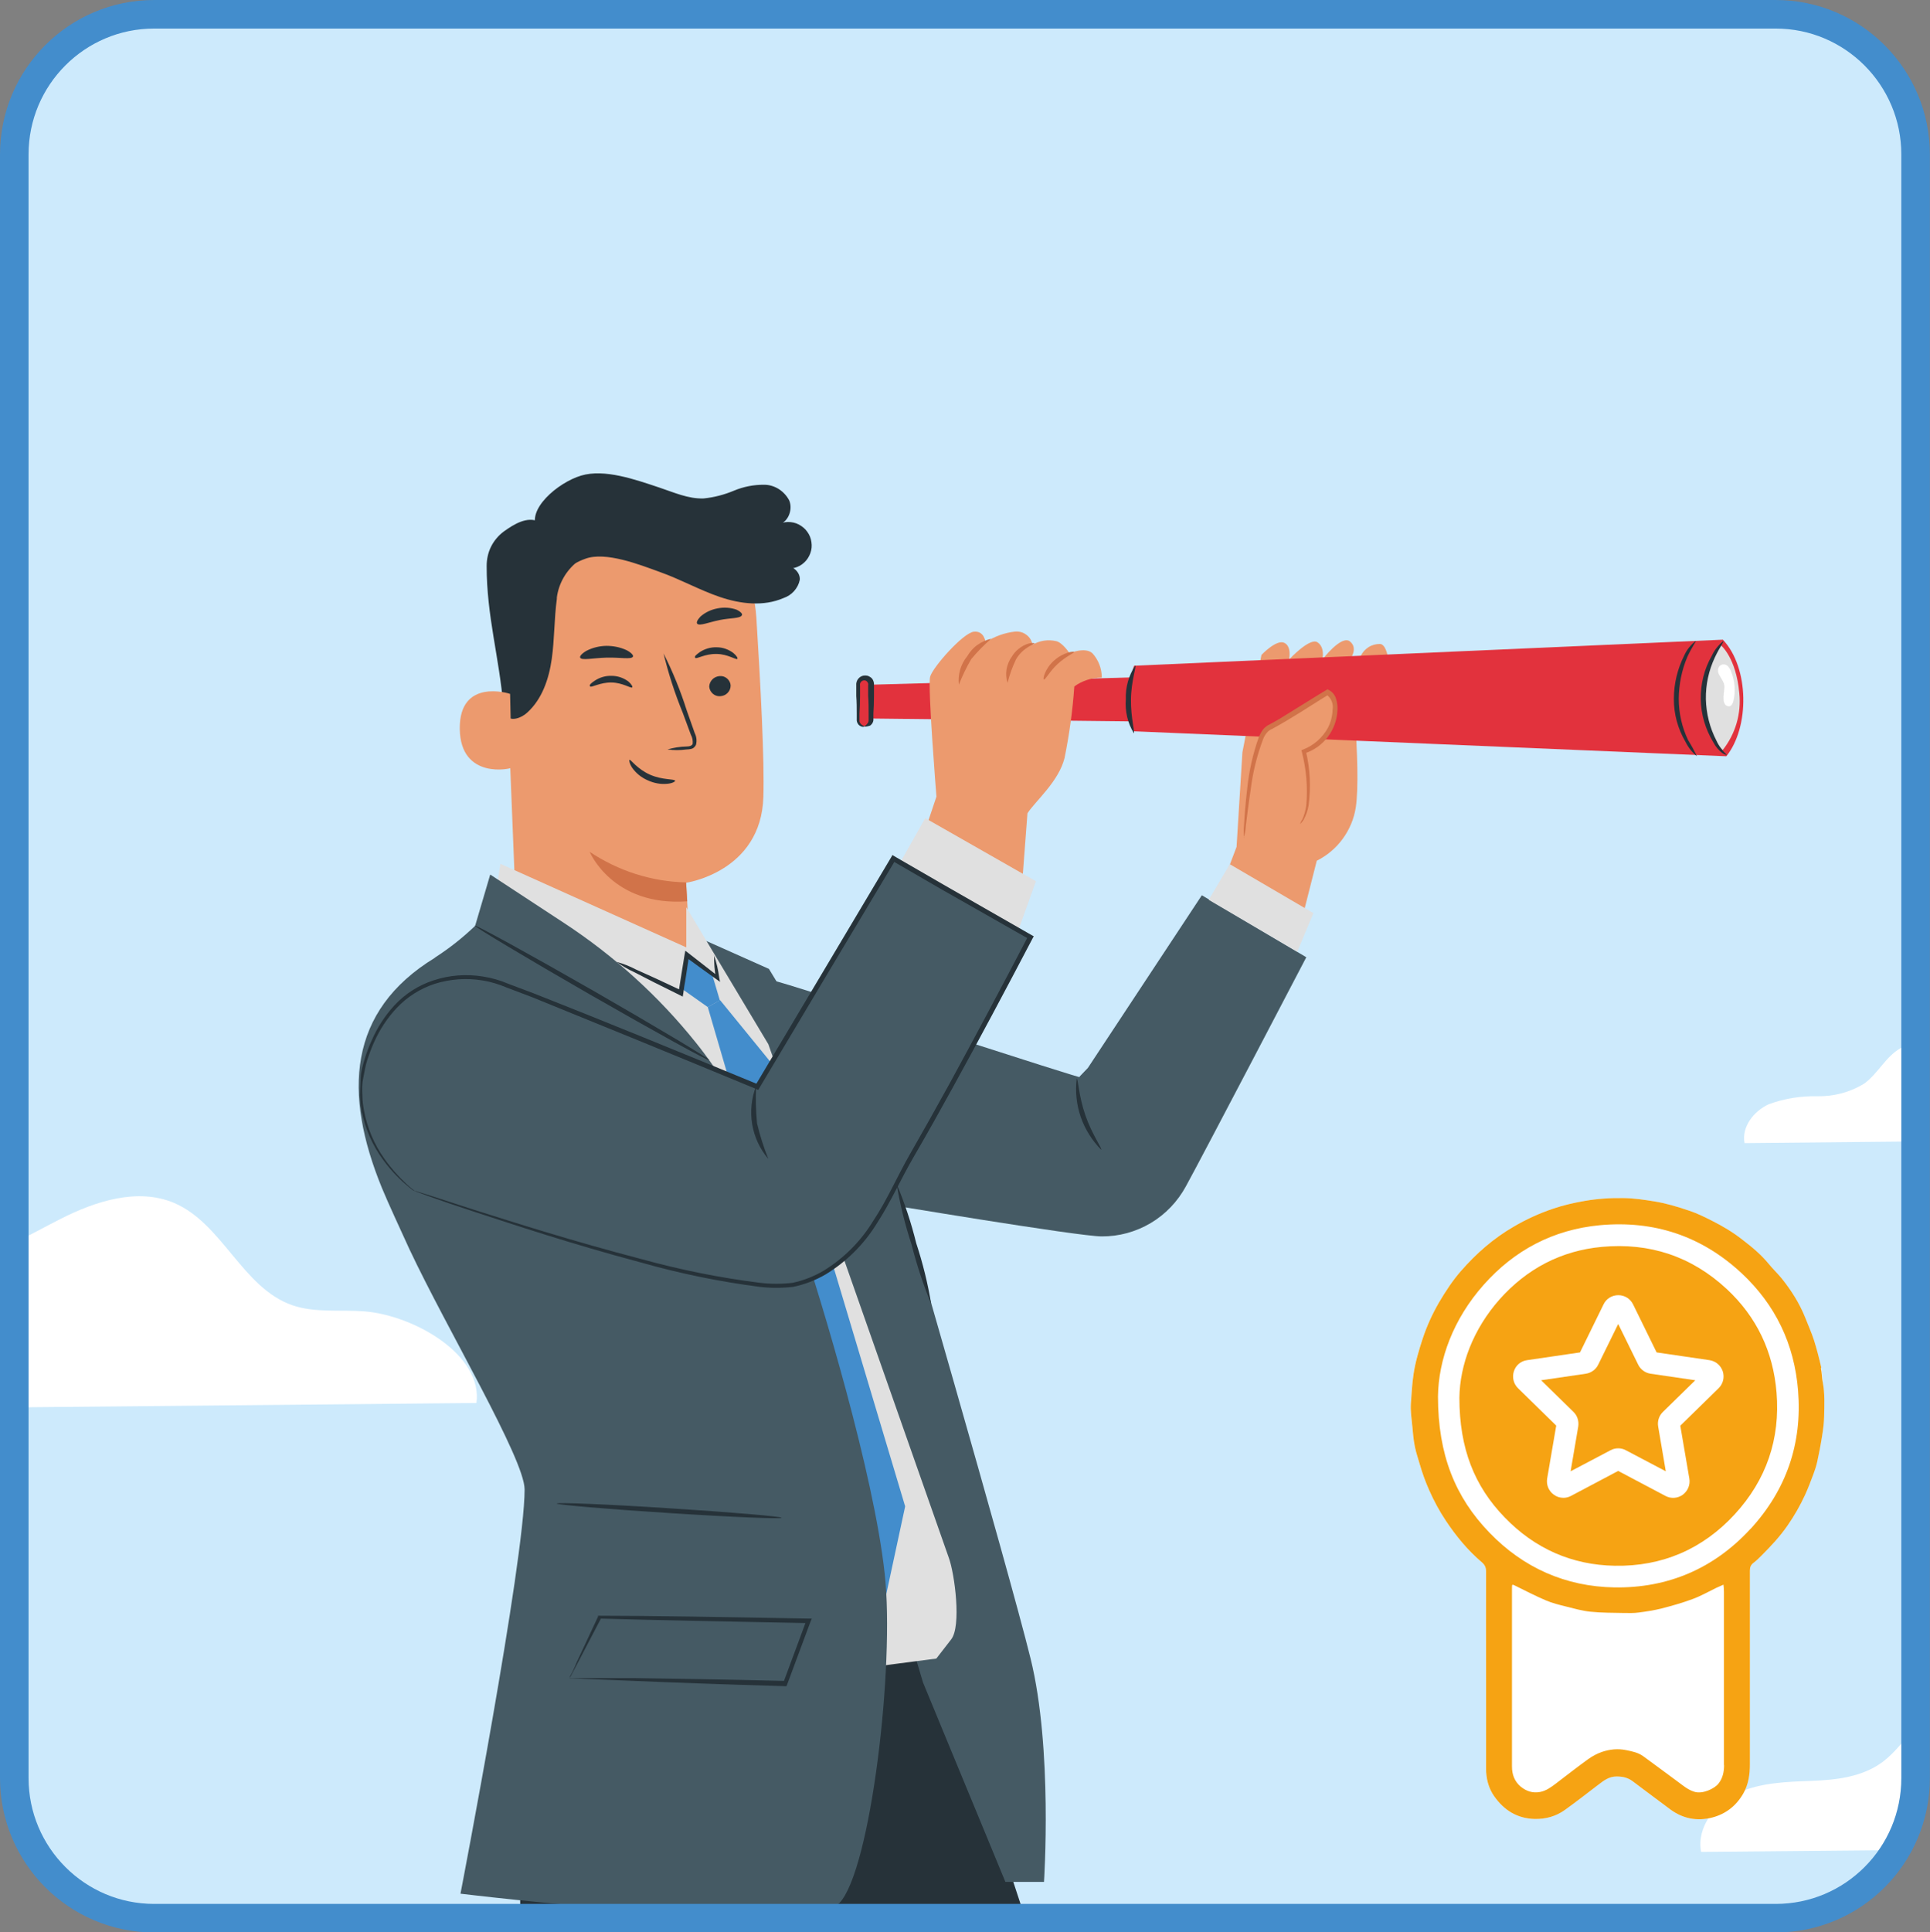 <?xml version="1.0" encoding="UTF-8"?>
<svg id="Layer_2" data-name="Layer 2" xmlns="http://www.w3.org/2000/svg" viewBox="0 0 162.24 162.4">
  <rect x="0" y="0" width="162.24" height="162.4" fill="#808080" stroke="none"/>
  <g id="Layer_1-2" data-name="Layer 1">
    <g>
      <rect x="1.04" y="1.2" width="160" height="160" rx="19.54" ry="19.54" fill="#369fff" stroke-width="0"/>
      <path d="m149.11,1.2H12.8C6.3,1.2,1.04,6.47,1.04,12.98v136.45c0,6.5,5.27,11.78,11.76,11.78h136.31c6.5,0,11.76-5.27,11.76-11.78V12.98c0-6.5-5.27-11.78-11.76-11.78Z" fill="#cdeafc" stroke-width="0"/>
      <path d="m44.73,139.38l-1.31,3.92h0s.2,8.35.33,17.89h23.53v-21.81h3.26s-25.82,0-25.82,0Z" fill="#263239" stroke-width="0"/>
      <path d="m78.72,139.39h-11.43v21.81h18.89c-3.83-11.76-7.45-21.82-7.45-21.82h0Z" fill="#263239" stroke-width="0"/>
      <path d="m159.75,88.1c-1.23.7-1.88,2.12-3.03,2.96-1.18.73-2.56,1.1-3.95,1.07-1.39-.03-2.77.19-4.08.67-1.27.58-2.3,1.91-2.04,3.27l14.22-.14v-8.23c-.4.07-.77.19-1.13.4Z" fill="#fff" stroke-width="0"/>
      <path d="m43.41,77.44l-.95-23.75c-.45-6.55,2.47-12.42,9.03-12.69h.71c2.91.05,5.7,1.2,7.81,3.22,2.11,2.01,3.38,4.75,3.57,7.67.36,5.71.69,12.04.59,15.1-.19,6.29-6.49,7.2-6.49,7.2,0,0,.27,4.56.32,6.39,0,0-.67.49-6.53.7-5.86.21-8.06-3.83-8.06-3.83Z" fill="#ec9a6e" stroke-width="0"/>
      <path d="m57.68,74.16c-2.89-.06-5.7-.96-8.11-2.57,0,0,1.91,4.61,8.2,4.16l-.1-1.59Z" fill="#d17349" stroke-width="0"/>
      <path d="m61.42,57.61c0,.24-.09.46-.26.63-.16.17-.39.26-.62.27-.23.02-.45-.06-.62-.21-.17-.15-.28-.36-.3-.58,0-.24.1-.45.27-.63.16-.16.39-.26.62-.27.23-.02.45.06.62.21.17.15.28.36.29.58h0Z" fill="#263239" stroke-width="0"/>
      <path d="m61.99,55.37c-.11.12-.79-.4-1.76-.41-.97-.02-1.68.45-1.78.33-.11-.12.06-.25.37-.48.42-.28.92-.43,1.44-.41.5,0,.99.18,1.39.48.29.24.39.45.33.5h0Z" fill="#263239" stroke-width="0"/>
      <path d="m53.15,57.77c-.11.11-.8-.4-1.75-.41-.95-.02-1.69.45-1.79.33-.11-.12.06-.26.38-.48.42-.28.92-.43,1.43-.41.5,0,1,.17,1.4.47.28.24.38.45.32.5h0Z" fill="#263239" stroke-width="0"/>
      <path d="m56.1,62.99c.52-.15,1.05-.24,1.6-.25.25,0,.48-.06.53-.24.02-.25-.02-.51-.15-.74l-.7-1.89c-.66-1.61-1.19-3.26-1.6-4.95.78,1.54,1.43,3.15,1.95,4.79l.67,1.9c.15.3.19.64.11.97-.03.09-.09.16-.16.23-.07.07-.15.11-.24.13-.14.03-.28.05-.42.05-.52.07-1.05.07-1.57,0h0Z" fill="#263239" stroke-width="0"/>
      <path d="m53.2,55.19c-.12.25-1.07.05-2.22.08-1.14.03-2.09.26-2.21,0-.06-.11.13-.34.52-.57.52-.27,1.1-.41,1.68-.42.58,0,1.16.11,1.7.36.4.21.59.43.54.55Z" fill="#263239" stroke-width="0"/>
      <path d="m62.35,51.73c-.15.25-.95.2-1.86.38-.91.19-1.66.51-1.87.32-.11-.1,0-.33.26-.61.41-.36.9-.59,1.44-.69.54-.11,1.09-.07,1.6.11.37.18.52.37.44.47h0Z" fill="#263239" stroke-width="0"/>
      <path d="m41.59,62.92s-.08.06-.21.11c-.09.04-.19.06-.28.06s-.19-.02-.28-.06c-.28-.17-.51-.41-.67-.71-.15-.29-.23-.62-.22-.94-.02-.37.05-.74.19-1.08.04-.14.11-.26.21-.36.1-.1.22-.18.35-.23.08-.02.18-.02.26.02.08.04.15.1.19.18.06.12,0,.21.06.22.06,0,.09-.07.05-.25-.02-.11-.08-.19-.17-.26-.12-.09-.27-.12-.41-.11-.18.03-.35.11-.49.23-.14.12-.24.28-.31.45-.18.37-.27.79-.25,1.21-.02.38.08.76.28,1.09.2.33.49.58.84.75.11.03.24.04.36.02.11-.02.23-.07.32-.14.17-.1.17-.19.17-.19h0Z" fill="#d17349" stroke-width="0"/>
      <path d="m56.76,65.61c0,.07-.22.22-.65.26-.57.06-1.14-.05-1.66-.29-.53-.23-.98-.59-1.31-1.06-.24-.37-.27-.64-.21-.67.07-.03.67.8,1.72,1.26,1.05.46,2.03.34,2.1.5h0Z" fill="#263239" stroke-width="0"/>
      <path d="m116.65,55.13s-.17-1.01-.66-1.01c-.33,0-.67.09-.95.27-.28.18-.51.43-.65.74-.34.74,2.26,0,2.26,0Z" fill="#ec9a6e" stroke-width="0"/>
      <path d="m103.95,71.15l.49-7.93,1.6-8.18s1.25-1.32,1.91-1.02c.66.3.41,1.41.41,1.41,0,0,1.74-1.88,2.39-1.45.66.43.41,1.45.41,1.45,0,0,1.6-2.1,2.32-1.52.73.58,0,1.52,0,1.52,0,0,.98,9.15.49,12.43-.15.96-.53,1.86-1.1,2.64-.57.78-1.32,1.41-2.18,1.84l-1.31,5.15-6.49-3.53,1.06-2.79Z" fill="#ec9a6e" stroke-width="0"/>
      <path d="m107.92,60.77l-35.25-.39v-2.82l35.25-.99v4.21h0Z" fill="#e2323d" stroke-width="0"/>
      <path d="m145.13,63.56l-49.8-2.1c-.62-1.79-.62-3.72,0-5.51l49.5-2.19c2.23,2.37,2.25,7.36.29,9.8h0Z" fill="#e2323d" stroke-width="0"/>
      <path d="m144.65,54.22s-1.5,1.41-1.44,4.47c.06,3.06,1.6,4.35,1.6,4.35,1.08-1.35,1.58-3.08,1.4-4.79-.27-3-1.55-4.02-1.55-4.02Z" fill="#e0e0e0" stroke-width="0"/>
      <path d="m142.66,63.56c-.41-.32-.74-.74-.97-1.21-.65-1.1-.99-2.35-.98-3.62,0-1.27.3-2.51.87-3.64.21-.48.55-.9.97-1.22.06,0-.32.5-.71,1.34-.47,1.11-.71,2.31-.72,3.52,0,1.2.27,2.4.79,3.48.27.43.52.89.74,1.34v.02Z" fill="#263239" stroke-width="0"/>
      <path d="m144.87,53.88c.06.05-.31.51-.71,1.36-.52,1.1-.78,2.31-.76,3.52.03,1.22.33,2.41.89,3.49.21.46.52.86.88,1.2,0,0-.17,0-.4-.17-.31-.24-.56-.54-.74-.89-.67-1.1-1.04-2.35-1.06-3.62-.02-1.28.29-2.55.93-3.66.22-.48.55-.9.97-1.23Z" fill="#263239" stroke-width="0"/>
      <path d="m145.52,56.43c-.06-.16-.15-.31-.26-.43-.06-.06-.13-.11-.21-.14-.08-.02-.17-.03-.25-.02-.08.02-.16.07-.23.12-.06.06-.1.14-.13.22-.04.17-.02.34.06.5.19.36.48.7.46,1.06-.02.36-.1.72-.07,1.08,0,.13.05.26.12.37.03.06.09.1.15.13.06.03.12.04.19.04.22,0,.32-.27.37-.48.19-.81.12-1.66-.2-2.44Z" fill="#fff" stroke-width="0"/>
      <path d="m95.32,61.63c-.53-.86-.76-1.86-.68-2.86-.04-1.01.24-2,.79-2.83.12.05-.34,1.27-.36,2.84-.02,1.58.36,2.81.24,2.85Z" fill="#263239" stroke-width="0"/>
      <path d="m72.6,61.04c-.14,0-.28-.06-.38-.15-.1-.1-.15-.24-.15-.38v-2.99c0-.14.06-.28.15-.38.1-.11.24-.15.38-.15s.28.06.38.15c.11.1.16.24.16.38v3c0,.14-.07.28-.16.37-.1.1-.24.15-.38.15Z" fill="#e2323d" stroke-width="0"/>
      <path d="m72.6,61.04s.15,0,.28-.19c.09-.08.14-.2.14-.32v-.56c0-.48,0-.97-.04-1.49v-.88s.02-.11,0-.15c-.02-.05-.03-.1-.07-.14-.03-.04-.07-.07-.12-.1-.05-.02-.1-.03-.15-.03-.05,0-.1.02-.15.04-.05.02-.09.06-.12.1-.03.04-.06.09-.07.14,0,.05-.02.11,0,.15v.88c0,.54-.02,1.03-.05,1.49v.56c0,.06,0,.12.03.17.03.06.06.11.1.15.15.15.29.15.28.19,0,.03-.15.09-.39-.06-.07-.05-.13-.11-.17-.19-.04-.07-.07-.15-.08-.24v-.58c0-.48,0-.97-.04-1.49v-.88c-.02-.2.04-.41.17-.57.07-.08.15-.15.26-.2.1-.05.21-.07.32-.07.11,0,.22.02.32.07.1.05.19.11.26.19.12.16.18.37.16.57v.88c0,.54-.02,1.03-.05,1.49v.58c-.02.08-.04.16-.09.24-.05.07-.11.14-.18.19-.44.15-.58.07-.57.06h0Z" fill="#263239" stroke-width="0"/>
      <path d="m78.72,66.95s-.75-9.27-.53-10.08c.23-.81,2.77-3.68,3.67-3.78.89-.1.99.89.99.89.75-.5,1.6-.8,2.48-.9.34-.03.68.06.95.27.28.2.45.5.52.84.59-.36,1.3-.46,1.97-.31.53.1,1.14,1.02,1.14,1.02,0,0,1.3-.56,1.92,0,.51.56.79,1.29.79,2.05-.83,0-1.64.25-2.31.74-.14,2.02-.42,4.03-.82,6.01-.49,1.98-2.46,3.63-3.12,4.65l-.52,6.85-8.41-4.44,1.28-3.81h0Z" fill="#ec9a6e" stroke-width="0"/>
      <path d="m80.61,57.57c-.06-.42-.02-.86.1-1.28.12-.41.32-.8.59-1.13.22-.37.5-.7.85-.95.35-.25.75-.43,1.17-.53-.61.53-1.17,1.1-1.68,1.72-.4.69-.75,1.41-1.04,2.16h0Z" fill="#d17349" stroke-width="0"/>
      <path d="m84.7,57.41c-.12-.37-.15-.76-.09-1.15.07-.38.21-.75.44-1.06.28-.48.72-.85,1.25-1.06.4-.14.67-.11.67-.06,0,.05-.97.32-1.56,1.33-.3.63-.54,1.29-.71,1.97h0Z" fill="#d17349" stroke-width="0"/>
      <path d="m87.75,57.11c-.11,0,.07-.9.86-1.6.79-.7,1.67-.8,1.68-.71,0,.09-.71.37-1.4,1.02-.69.64-1,1.32-1.14,1.28h0Z" fill="#d17349" stroke-width="0"/>
      <path d="m109.3,69.24c1.4-1.66.33-6.11.33-6.11.59-.21,1.12-.55,1.55-1.01.43-.46.75-1.01.93-1.6.49-1.99-.5-2.32-.5-2.32-.33.17-3.4,2.16-4.97,2.99-1.57.83-2.07,9.28-2.07,9.28" fill="#ec9a6e" stroke-width="0"/>
      <path d="m104.58,70.42c-.04-.37-.04-.74,0-1.11.04-.71.11-1.74.26-3,.15-1.49.48-2.97.99-4.39.09-.21.2-.41.33-.59.15-.19.34-.35.57-.45.38-.21.79-.43,1.16-.67l2.39-1.48c.41-.25.8-.5,1.23-.75l.08-.05.08.04c.16.08.3.19.41.32.11.14.2.3.24.47.09.29.13.6.11.91-.03.82-.32,1.61-.81,2.26-.49.65-1.18,1.14-1.96,1.39l.11-.21c.36,1.5.44,3.05.23,4.59-.07.42-.22.84-.43,1.22-.08.13-.18.24-.29.34.05-.14.11-.28.2-.4.17-.38.28-.78.33-1.19.13-1.5,0-3.01-.37-4.47l-.04-.15.15-.06c.89-.34,1.63-1,2.09-1.84.23-.46.36-.97.38-1.49.04-.24.02-.49-.07-.71-.09-.23-.24-.42-.43-.57h.16c-.37.22-.79.49-1.19.74-.79.51-1.6,1.01-2.39,1.48-.39.24-.79.45-1.18.67-.18.07-.33.19-.45.34-.12.15-.22.32-.29.51-.52,1.37-.87,2.81-1.05,4.27-.19,1.25-.31,2.27-.4,2.98-.02.36-.08.71-.18,1.06h0Z" fill="#d17349" stroke-width="0"/>
      <path d="m84.52,158.16h3.24s.75-11.19-1.13-18.78c-1.87-7.59-11.42-40.5-11.42-40.5l-10.57-17.45-5.67-2.53,18.62,62.5,6.93,16.77h0Z" fill="#455a64" stroke-width="0"/>
      <path d="m41.19,78.2l.88-5.6,15.62,7.02v-3.38l6.9,11.52,15.17,43.16c.49,1.33,1.08,5.77.19,6.87l-1.24,1.6-16.45,2.14-15.59-56.39-5.48-6.94Z" fill="#e0e0e0" stroke-width="0"/>
      <path d="m59.5,84.64s7.14,24.33,7.08,24.5c-.06.18,7.91,24.9,7.91,24.9l1.6-7.44-11.1-37.08-4.46-5.47-1.03.59h0Z" fill="#438dcc" stroke-width="0"/>
      <path d="m36.55,80.5c-7.32,4.47-7.7,11.39-4.44,19.35.54,1.31,1.6,3.58,2.3,5.12,3.15,6.71,9.69,17.65,9.69,20.21,0,6.03-5.39,33.97-5.39,33.97,0,0,29.21,3.55,31.85.79,2.64-2.75,4.67-19.98,3.81-27.69-.93-8.5-5.31-22.89-7.08-28.22-1.07-3.2-4.59-11.19-8.79-16.4-3.14-3.92-6.88-7.3-11.07-10.05l-6.22-4.08-1.27,4.31c-1.04,1-2.17,1.89-3.38,2.67Z" fill="#455a64" stroke-width="0"/>
      <path d="m64.98,82.41c.61,0,27.3,8.73,25.75,8.09l.72-.75,9.58-14.51,8.78,5.21s-8.68,16.63-10.12,19.25c-.69,1.27-1.71,2.35-2.96,3.09-1.25.74-2.67,1.13-4.12,1.12-1.96,0-18.68-2.8-18.68-2.8l-8.96-18.67v-.02Z" fill="#455a64" stroke-width="0"/>
      <path d="m75.71,72.42l2.07-3.66,9.3,5.3-1.44,4.03-9.92-5.67h0Z" fill="#e0e0e0" stroke-width="0"/>
      <path d="m34.83,100.09c-.23-.17,26.91,9.5,32.45,7.75,5.53-1.74,7.32-7.19,9.3-10.61,3.62-6.18,10.03-18.47,10.03-18.47l-11.48-6.58-11.43,19.18s-20.24-8.36-22.1-8.9-7.62-1.29-10.43,5.44c-3.15,7.46,3.67,12.18,3.67,12.18Z" fill="#455a64" stroke-width="0"/>
      <path d="m34.83,100.09c-.07-.03-.15-.07-.21-.13-.13-.1-.32-.25-.56-.46-.7-.61-1.33-1.3-1.87-2.05-.89-1.21-1.5-2.6-1.78-4.08-.08-.45-.14-.9-.15-1.36,0-.47.05-.96.06-1.47.02-.51.18-1.01.33-1.52.16-.53.35-1.04.58-1.54.47-1.1,1.12-2.11,1.93-2.99.89-.96,2.01-1.68,3.26-2.09,1.35-.45,2.77-.56,4.18-.33.73.11,1.45.32,2.13.61l2.12.8c5.7,2.24,12.05,4.84,18.89,7.66l-.24.08,11.42-19.18.1-.18.18.11,4.15,2.4,7.37,4.22.18.1-.1.18c-2.26,4.31-4.49,8.5-6.68,12.48-1.1,2-2.19,3.95-3.29,5.84-1.1,1.89-1.95,3.83-3.1,5.6-1.07,1.75-2.55,3.23-4.3,4.3-.85.5-1.78.86-2.75,1.06-.94.11-1.89.11-2.83,0-3.38-.44-6.71-1.12-9.98-2.05-6-1.6-10.75-3.2-14-4.26-3.26-1.06-5.03-1.75-5.03-1.75.11,0,.23.04.33.08l.97.3,3.76,1.22c3.28,1.03,8.03,2.56,14.03,4.13,3.26.9,6.59,1.57,9.95,1.99.92.11,1.84.11,2.76,0,.93-.2,1.81-.55,2.62-1.03,1.7-1.05,3.13-2.49,4.17-4.21,1.14-1.71,1.98-3.68,3.08-5.6,1.1-1.92,2.17-3.83,3.27-5.82,2.18-4,4.41-8.18,6.66-12.49l.09.28-7.39-4.2-4.14-2.4.28-.07c-4.04,6.75-7.9,13.22-11.45,19.18l-.09.15-.15-.07c-6.81-2.82-13.2-5.43-18.85-7.72l-2.11-.8c-.67-.28-1.35-.5-2.07-.61-1.35-.23-2.73-.12-4.04.29-1.2.4-2.29,1.09-3.16,2.01-.8.85-1.44,1.83-1.91,2.88-.22.49-.41,1-.58,1.51-.16.5-.23,1.01-.33,1.49-.11.48-.11.97-.08,1.43,0,.45.06.89.14,1.33.27,1.45.85,2.83,1.71,4.04.53.76,1.14,1.45,1.81,2.08.23.22.41.37.54.47l.19.15-.02.02Z" fill="#263239" stroke-width="0"/>
      <path d="m47.88,141.03l2.52-5.1,17.6.31-1.96,5.27-18.16-.49h0Z" fill="#455a64" stroke-width="0"/>
      <path d="m47.88,141.03h5.27c3.25.05,7.75.11,12.9.24l-.2.14c.6-1.6,1.22-3.3,1.87-5.04l.09-.24.19.28c-7.09-.13-13.41-.26-17.57-.38l.12-.07-1.93,3.69c-.22.41-.39.74-.53,1.01-.06.12-.13.24-.21.36,0,0,0-.11.14-.32.14-.23.28-.59.46-1l1.79-3.83v-.08h.11c4.19,0,10.51.11,17.57.24h.29l-.11.27-.09.24-1.87,5.03-.06.14h-.15c-5.26-.15-9.83-.32-13.06-.46l-3.76-.15-.99-.05h-.28,0Z" fill="#263239" stroke-width="0"/>
      <path d="m59.62,89.09c-.06.11-4.51-2.35-9.96-5.47-5.44-3.13-9.8-5.74-9.75-5.83.05-.09,4.51,2.35,9.96,5.47,5.44,3.13,9.81,5.74,9.75,5.83Z" fill="#263239" stroke-width="0"/>
      <path d="m65.7,127.56c0,.11-4.24-.06-9.46-.4-5.23-.33-9.45-.7-9.44-.8,0-.11,4.25.06,9.47.4,5.22.33,9.44.69,9.44.8Z" fill="#263239" stroke-width="0"/>
      <path d="m101.61,75.62l1.77-2.99,7.03,4.11-1.36,3.25-7.43-4.36h0Z" fill="#e0e0e0" stroke-width="0"/>
      <path d="m92.57,96.63c-.77-.78-1.36-1.72-1.72-2.75-.36-1.04-.47-2.14-.34-3.23.12,0,.16,1.44.73,3.09.58,1.66,1.45,2.82,1.32,2.89h0Z" fill="#263239" stroke-width="0"/>
      <path d="m75.37,99.49c.68,1.62,1.23,3.28,1.65,4.99.55,1.67.97,3.37,1.26,5.11-.67-1.62-1.22-3.29-1.65-4.99-.55-1.67-.97-3.37-1.26-5.11Z" fill="#263239" stroke-width="0"/>
      <path d="m64.59,97.4c-.71-.83-1.18-1.84-1.36-2.92-.18-1.08-.06-2.19.33-3.21-.05,1.05-.02,2.1.08,3.14.24,1.02.56,2.02.95,2.99Z" fill="#263239" stroke-width="0"/>
      <path d="m57.3,83.02l.19.2,2.01,1.42,1.01-.57-.66-2.23-2.13-1.6-.43,2.77Z" fill="#438dcc" stroke-width="0"/>
      <path d="m60.01,80.25c.22.63.37,1.27.45,1.93l.07.34-.29-.21c-.71-.5-1.6-1.15-2.63-1.9l.32-.13c-.1.63-.2,1.29-.3,1.98-.07.41-.14.8-.19,1.21l-.05.29-.25-.13c-1.53-.75-2.86-1.42-3.81-1.92-.53-.24-1.03-.53-1.49-.87.55.15,1.09.36,1.6.63.98.43,2.34,1.06,3.88,1.79l-.28.15.19-1.21c.11-.69.22-1.35.32-1.97l.06-.33.26.2c1.01.8,1.89,1.46,2.56,2l-.24.14c-.12-.65-.17-1.32-.16-1.97h0Z" fill="#263239" stroke-width="0"/>
      <path d="m48.53,47.23h-.03c-.92.74-1.53,1.8-1.69,2.98v.12c-.23,1.69-.19,3.37-.43,5.06-.24,1.69-.82,3.37-2.05,4.49-.5.47-1.4.8-1.81.24-.15-.23-.21-.5-.21-.76-.32-4.03-1.41-7.6-1.4-11.8,0-.56.12-1.12.37-1.62.25-.5.62-.94,1.08-1.28.88-.63,1.96-1.28,2.94-.82.98.46,2.25,2.3,3,3.07" fill="#263239" stroke-width="0"/>
      <path d="m45.17,44.46c-.98-1.6,1.71-3.9,3.68-4.49,1.97-.59,4.57.34,6.53.99,1.24.41,2.47.98,3.78.93.87-.09,1.72-.31,2.53-.65.81-.34,1.68-.51,2.56-.5.44,0,.87.14,1.23.37.37.24.67.57.87.96.33.81-.14,1.92-1.01,2.04.28-.15.58-.24.9-.24s.62.06.91.21c.28.15.53.35.71.61.19.26.31.55.35.87.05.32.02.63-.09.93-.11.3-.28.57-.51.78-.23.22-.51.37-.81.45-.3.08-.63.1-.93.03.56-.43,1.44.28,1.36.99-.07.35-.24.67-.48.94-.24.27-.54.46-.88.58-1.69.73-3.61.5-5.33-.08-1.72-.58-3.33-1.49-5.05-2.1-1.73-.63-4.58-1.75-6.29-1.12-1.27.45-2.86,1.63-2.86,1.63l-.84-.75c-.22-.31-.37-.67-.41-1.05-.1-.75-.06-1.51.08-2.25" fill="#263239" stroke-width="0"/>
      <path d="m42.89,58.32c-.11-.05-4.3-1.35-4.24,2.95.06,4.3,4.37,3.35,4.37,3.24,0-.12-.14-6.19-.14-6.19h0Z" fill="#ec9a6e" stroke-width="0"/>
      <path d="m160.87,145.31c-.83.95-1.59,2-2.6,2.76-1.72,1.28-3.9,1.52-6,1.6-2.1.08-4.26.14-6.18,1.01s-3.49,2.9-3.09,4.96l16.18-.15c1.07-1.77,1.69-3.84,1.69-6.06v-4.11Z" fill="#fff" stroke-width="0"/>
      <path d="m40.05,117.92c.56-4-5.14-7.35-9.4-7.71-2.04-.16-4.16.15-6.09-.52-4.19-1.46-5.86-6.87-9.94-8.6-3.06-1.28-6.57-.15-9.53,1.35-1.35.68-2.69,1.44-4.06,2.08v13.76l39.02-.37h0Z" fill="#fff" stroke-width="0"/>
      <path d="m149.27,1.2H12.96C6.47,1.2,1.2,6.47,1.2,12.98v136.45c0,6.5,5.27,11.78,11.76,11.78h136.31c6.5,0,11.76-5.27,11.76-11.78V12.98c0-6.5-5.27-11.78-11.76-11.78Z" fill="none" stroke="#438dcc" stroke-width="2.4"/>
      <path d="m153.24,116.08c-.07-.38-.06-.77-.15-1.15-.18-.78-.38-1.56-.62-2.32-.21-.64-.49-1.26-.74-1.9-.48-1.19-1.16-2.26-1.96-3.26-.34-.42-.74-.79-1.08-1.21-.65-.8-1.44-1.45-2.25-2.07-.78-.61-1.63-1.12-2.51-1.56-.63-.32-1.27-.64-1.94-.86-.95-.32-1.92-.62-2.92-.78-.86-.14-1.72-.27-2.59-.28-1.1-.02-2.2.05-3.29.24-.91.16-1.8.36-2.67.66-1.15.39-2.25.89-3.3,1.51-1.69.98-3.14,2.25-4.42,3.72-.71.81-1.3,1.72-1.85,2.65-.56.97-1.02,1.98-1.37,3.04-.32.98-.62,1.98-.77,3.01-.12.82-.16,1.63-.22,2.45-.04.62.06,1.25.12,1.88.05.57.1,1.14.21,1.7.1.52.28,1.03.43,1.55.21.73.47,1.44.78,2.14.4.9.86,1.76,1.41,2.58.86,1.29,1.84,2.48,3.03,3.49.24.21.34.43.34.76-.01,2.83,0,5.67,0,8.5,0,2.68.01,5.37,0,8.05,0,.87.21,1.67.69,2.35.82,1.16,1.92,1.86,3.39,1.9.94.02,1.8-.22,2.55-.76.95-.68,1.87-1.4,2.8-2.11.46-.35.91-.71,1.56-.7.49,0,.93.1,1.32.39,1.07.79,2.13,1.61,3.21,2.4,1.05.76,2.23.99,3.49.66,1.15-.3,2.02-.99,2.61-2.01.44-.76.56-1.6.56-2.47v-10.28c0-2,0-4.01,0-6.01,0-.27.08-.47.31-.64.24-.18.46-.4.67-.61.78-.78,1.54-1.59,2.17-2.5.58-.83,1.07-1.69,1.49-2.6.26-.57.48-1.15.7-1.74.13-.34.24-.69.32-1.04.15-.7.29-1.4.4-2.11.09-.56.17-1.13.18-1.7.02-.97.07-1.94-.12-2.9h0Z" fill="#fff" stroke-width="0"/>
      <path d="m153.1,114.93c-.18-.78-.38-1.56-.62-2.32-.21-.64-.49-1.26-.74-1.9-.48-1.19-1.16-2.26-1.96-3.26-.34-.42-.74-.79-1.08-1.21-.65-.8-1.44-1.45-2.25-2.07-.78-.61-1.63-1.12-2.51-1.56-.63-.32-1.27-.64-1.94-.86-.95-.32-1.92-.62-2.92-.78-.86-.14-1.72-.27-2.59-.28-1.1-.02-2.2.05-3.29.24-.91.16-1.8.36-2.67.66-1.15.39-2.25.89-3.3,1.51-1.69.98-3.14,2.25-4.42,3.72-.71.81-1.3,1.72-1.85,2.65-.56.97-1.02,1.98-1.37,3.04-.32.98-.62,1.98-.77,3.01-.12.82-.16,1.63-.22,2.45-.04.62.06,1.25.12,1.88.05.57.1,1.14.21,1.7.1.52.28,1.03.43,1.55.21.73.47,1.44.78,2.14.4.9.86,1.76,1.41,2.58.86,1.29,1.84,2.48,3.03,3.49.24.21.34.43.34.76-.01,2.83,0,5.67,0,8.5,0,2.68.01,5.37,0,8.05,0,.87.21,1.67.69,2.35.82,1.16,1.92,1.86,3.39,1.9.94.02,1.8-.22,2.55-.76.95-.68,1.87-1.4,2.8-2.11.46-.35.91-.71,1.56-.7.49,0,.93.1,1.32.39,1.07.79,2.13,1.61,3.21,2.4,1.05.76,2.23.99,3.49.66,1.15-.3,2.02-.99,2.61-2.01.44-.76.56-1.6.56-2.47v-10.28c0-2,0-4.01,0-6.01,0-.27.08-.47.31-.64.24-.18.46-.4.67-.61.78-.78,1.54-1.59,2.17-2.5.58-.83,1.07-1.69,1.49-2.6.26-.57.48-1.15.7-1.74.13-.34.24-.69.32-1.04.15-.7.29-1.4.4-2.11.09-.56.17-1.13.18-1.7.02-.97.07-1.94-.12-2.9-.07-.38-.06-.77-.15-1.15h0Zm-8.17,33.42c0,.56-.11,1.09-.47,1.55-.36.45-1.36.89-2.01.69-.54-.16-.95-.51-1.38-.83-.99-.73-1.97-1.46-2.96-2.18-.41-.29-.9-.39-1.39-.49-.7-.15-1.4-.08-2.07.15-.4.14-.79.35-1.14.6-.93.67-1.83,1.38-2.74,2.07-.4.3-.79.59-1.3.69-.63.12-1.16-.06-1.64-.45-.52-.44-.73-1.02-.73-1.69,0-2.46,0-4.93,0-7.39h0v-7.62c0-.32.01-.31.3-.17.85.42,1.68.85,2.55,1.22.53.23,1.11.37,1.67.51.68.17,1.37.37,2.06.44.95.1,1.9.09,2.86.11.4,0,.81.02,1.21-.04.64-.08,1.27-.18,1.89-.33.89-.23,1.78-.48,2.64-.8.69-.25,1.35-.63,2.01-.95.19-.09.39-.17.59-.26.02.2.04.4.04.6,0,4.85,0,9.7,0,14.55h0Zm2.22-19.86c-3.07,3.34-6.95,4.99-11.44,4.92-4.09-.07-7.65-1.64-10.51-4.61-2.87-2.97-4.32-6.54-4.32-11.44.04-3.11,1.29-6.51,3.84-9.38,2.59-2.92,5.86-4.64,9.76-5.01,4.55-.42,8.55.9,11.91,4.02,2.86,2.66,4.45,5.98,4.76,9.88.36,4.45-.99,8.35-3.99,11.62h0Z" fill="#f6a313" stroke-width="0"/>
      <path d="m137.71,114.69l-1.68-3.42-1.68,3.42c-.2.41-.59.69-1.04.76l-3.76.55,2.72,2.66c.33.32.47.78.4,1.23l-.64,3.76,3.36-1.77c.2-.11.42-.16.64-.16s.44.05.64.16l3.36,1.77-.64-3.76c-.08-.45.07-.91.4-1.23l2.72-2.66-3.76-.55c-.45-.07-.84-.35-1.04-.76Z" fill="#f6a313" stroke-width="0"/>
      <path d="m149.34,117.03c-.28-3.43-1.67-6.36-4.19-8.7-2.96-2.75-6.49-3.91-10.49-3.54-3.44.32-6.31,1.84-8.6,4.41-2.24,2.53-3.34,5.53-3.38,8.26,0,4.31,1.28,7.46,3.81,10.07,2.53,2.62,5.65,4,9.26,4.06,3.96.07,7.38-1.39,10.08-4.33,2.65-2.88,3.83-6.32,3.51-10.24h0Zm-4.88-.35l-3.21,3.14.76,4.44c.09.52-.12,1.04-.55,1.36-.43.31-.99.35-1.46.1l-3.97-2.1-3.97,2.1c-.2.11-.42.16-.64.16-.29,0-.57-.09-.81-.27-.43-.31-.64-.83-.55-1.36l.76-4.44-3.21-3.14c-.38-.37-.51-.92-.35-1.42.16-.51.59-.87,1.12-.94l4.44-.65,1.98-4.04c.23-.48.71-.77,1.24-.77s1,.29,1.24.77l1.98,4.04,4.44.65c.53.08.95.44,1.12.94.16.51.03,1.05-.35,1.42h0Z" fill="#f6a313" stroke-width="0"/>
    </g>
  </g>
</svg>
